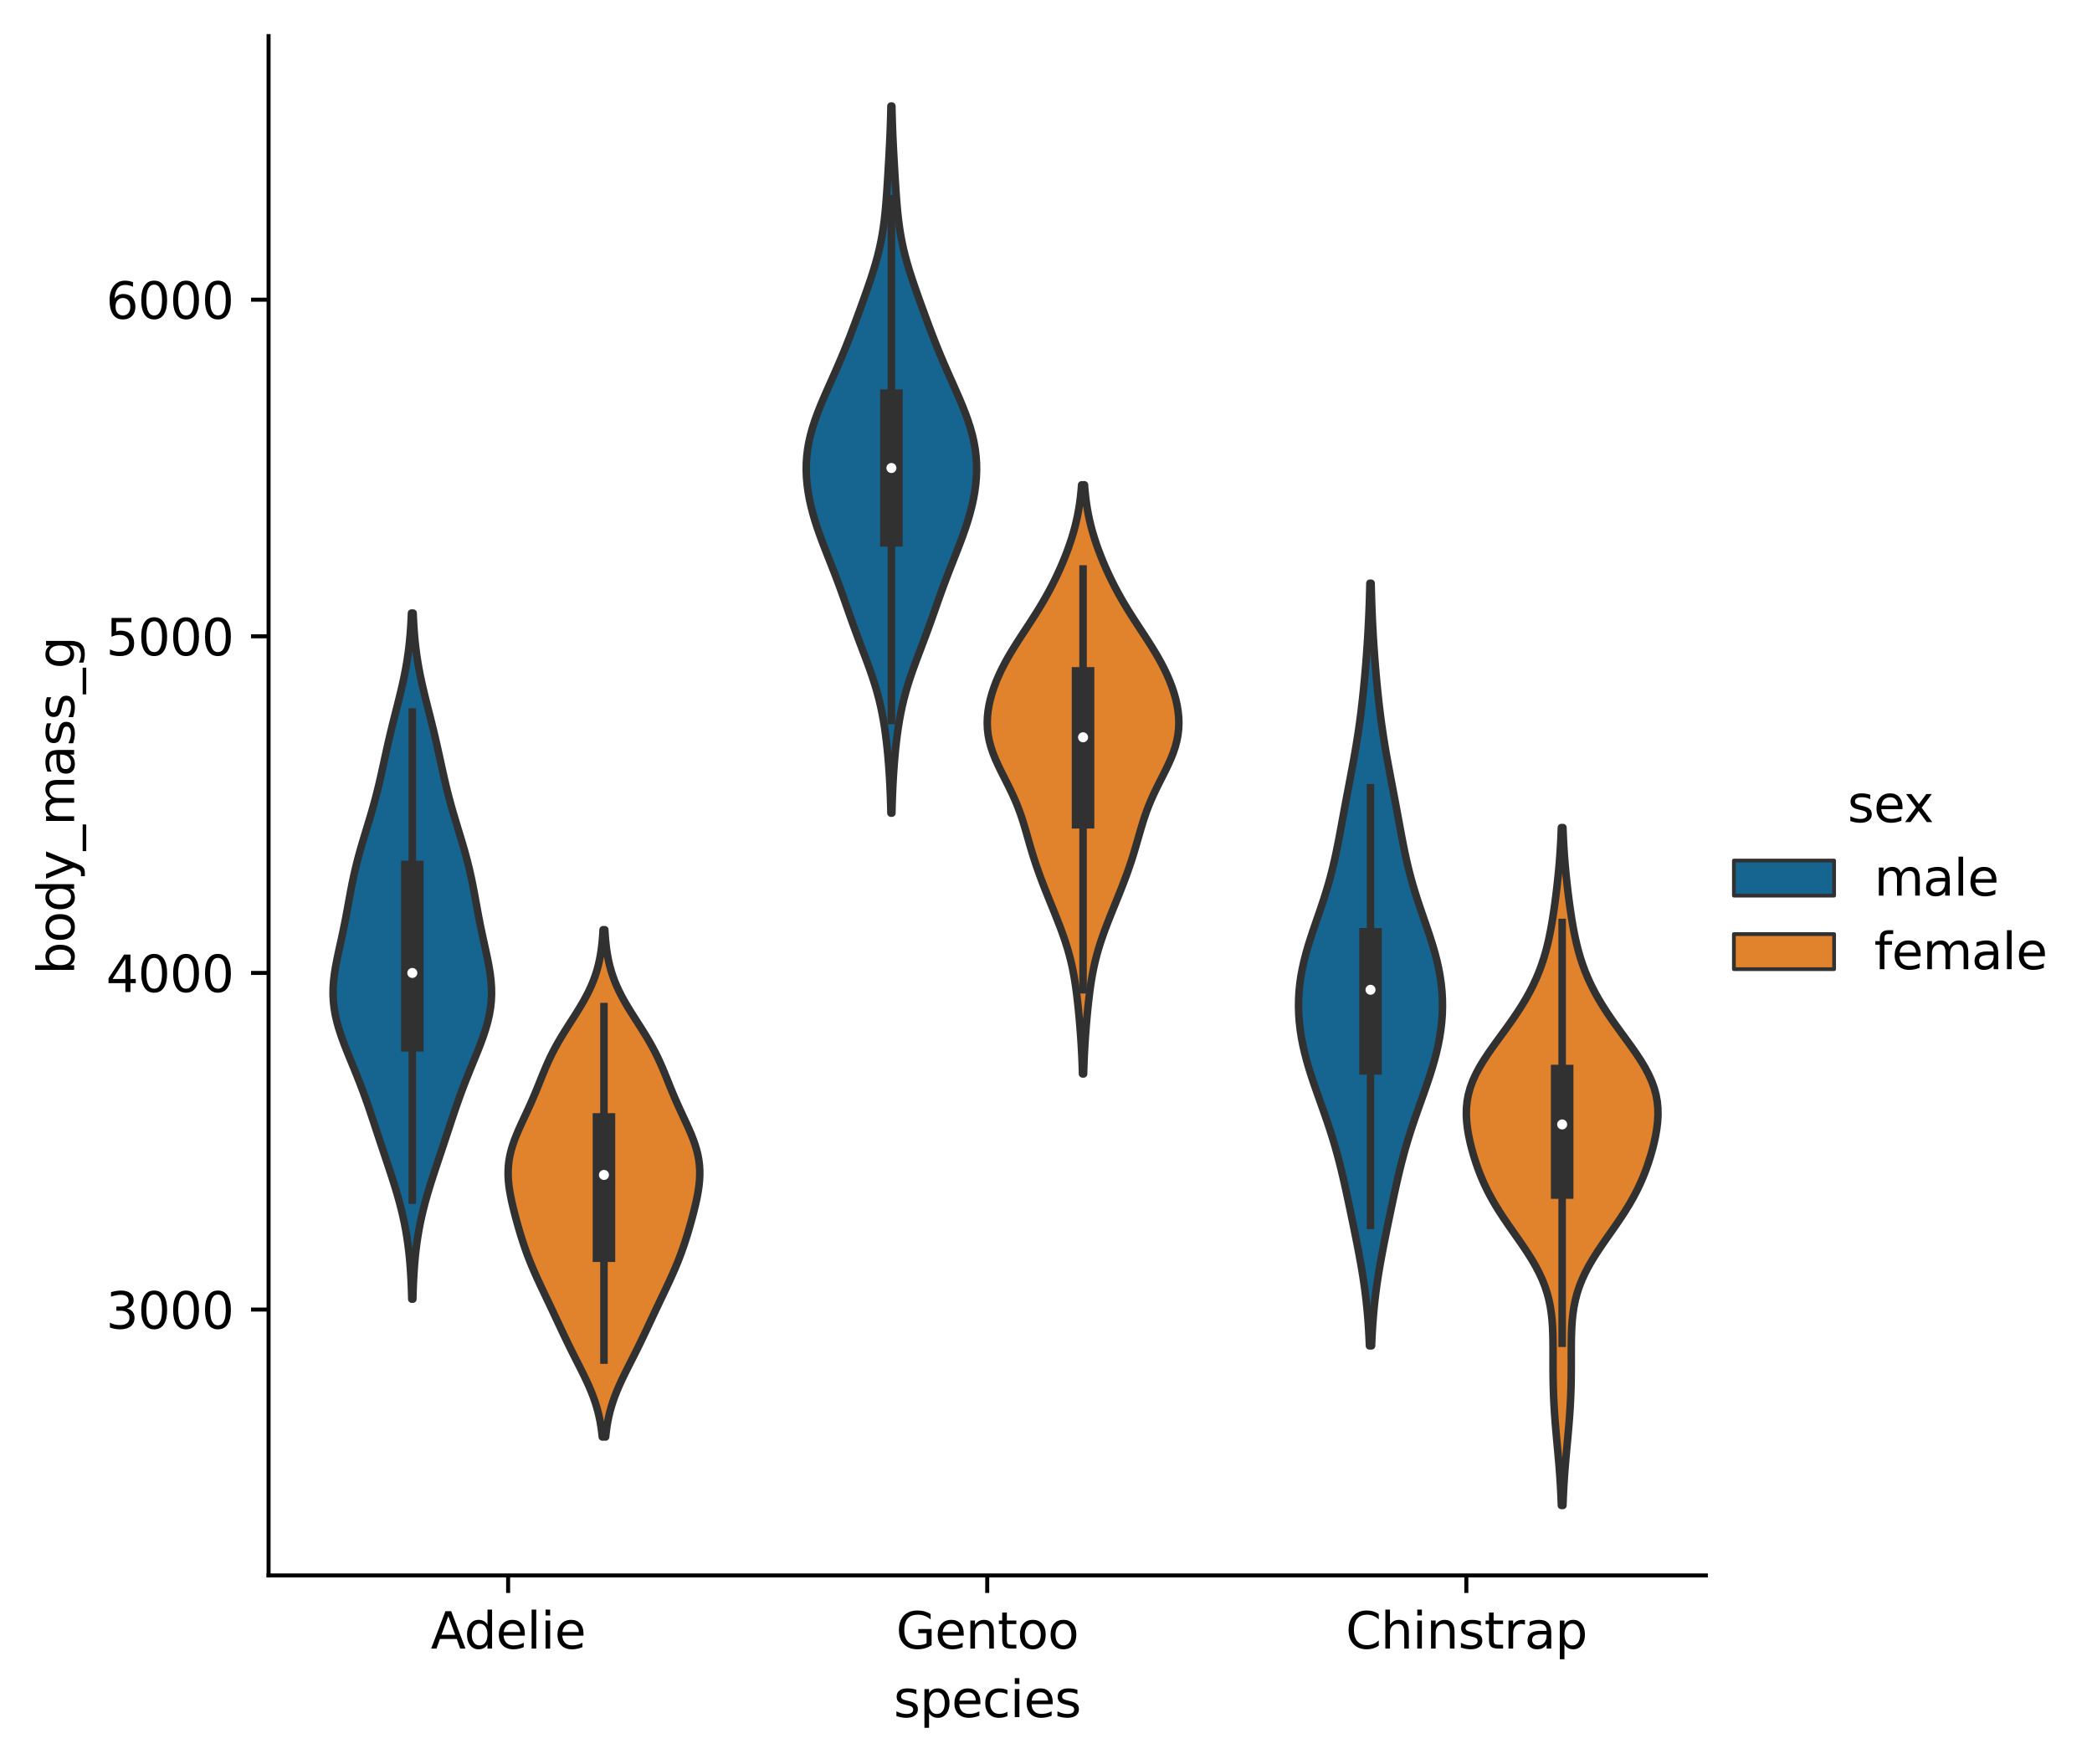<?xml version="1.0" encoding="utf-8" standalone="no"?>
<!DOCTYPE svg PUBLIC "-//W3C//DTD SVG 1.1//EN"
  "http://www.w3.org/Graphics/SVG/1.1/DTD/svg11.dtd">
<svg xmlns:xlink="http://www.w3.org/1999/xlink" width="417.547pt" height="351.996pt" viewBox="0 0 417.547 351.996" xmlns="http://www.w3.org/2000/svg" version="1.1">
 <defs>
  <style type="text/css">*{stroke-linejoin: round; stroke-linecap: butt}</style>
 </defs>
 <g id="figure_1">
  <g id="patch_1">
   <path d="M 0 351.996 
L 417.547 351.996 
L 417.547 0 
L 0 0 
z
" style="fill: #ffffff"/>
  </g>
  <g id="axes_1">
   <g id="patch_2">
    <path d="M 53.606 314.44 
L 340.481 314.44 
L 340.481 7.2 
L 53.606 7.2 
z
" style="fill: #ffffff"/>
   </g>
   <g id="patch_3">
    <path d="M 101.419 462.941 
L 101.419 462.941 
L 101.419 462.941 
L 101.419 462.941 
z
" clip-path="url(#p5ca1804ec5)" style="fill: #156590; stroke: #313131; stroke-width: 0.75; stroke-linejoin: miter"/>
   </g>
   <g id="PolyCollection_1">
    <defs>
     <path id="mf4e790d182" d="M 82.401 -92.696 
L 82.186 -92.696 
L 82.147 -94.079 
L 82.096 -95.462 
L 82.031 -96.845 
L 81.949 -98.229 
L 81.849 -99.612 
L 81.727 -100.995 
L 81.58 -102.378 
L 81.406 -103.761 
L 81.204 -105.145 
L 80.97 -106.528 
L 80.705 -107.911 
L 80.407 -109.294 
L 80.078 -110.677 
L 79.718 -112.061 
L 79.331 -113.444 
L 78.921 -114.827 
L 78.49 -116.21 
L 78.045 -117.594 
L 77.589 -118.977 
L 77.127 -120.36 
L 76.664 -121.743 
L 76.203 -123.126 
L 75.743 -124.51 
L 75.286 -125.893 
L 74.83 -127.276 
L 74.372 -128.659 
L 73.908 -130.043 
L 73.434 -131.426 
L 72.946 -132.809 
L 72.441 -134.192 
L 71.917 -135.575 
L 71.376 -136.959 
L 70.82 -138.342 
L 70.254 -139.725 
L 69.687 -141.108 
L 69.13 -142.492 
L 68.594 -143.875 
L 68.093 -145.258 
L 67.64 -146.641 
L 67.248 -148.024 
L 66.929 -149.408 
L 66.691 -150.791 
L 66.539 -152.174 
L 66.475 -153.557 
L 66.496 -154.941 
L 66.595 -156.324 
L 66.763 -157.707 
L 66.986 -159.09 
L 67.251 -160.473 
L 67.541 -161.857 
L 67.845 -163.24 
L 68.15 -164.623 
L 68.448 -166.006 
L 68.733 -167.389 
L 69.004 -168.773 
L 69.264 -170.156 
L 69.515 -171.539 
L 69.766 -172.922 
L 70.022 -174.306 
L 70.292 -175.689 
L 70.581 -177.072 
L 70.894 -178.455 
L 71.232 -179.838 
L 71.595 -181.222 
L 71.982 -182.605 
L 72.386 -183.988 
L 72.802 -185.371 
L 73.224 -186.755 
L 73.643 -188.138 
L 74.055 -189.521 
L 74.453 -190.904 
L 74.833 -192.287 
L 75.195 -193.671 
L 75.538 -195.054 
L 75.864 -196.437 
L 76.177 -197.82 
L 76.481 -199.204 
L 76.782 -200.587 
L 77.084 -201.97 
L 77.393 -203.353 
L 77.711 -204.736 
L 78.039 -206.12 
L 78.377 -207.503 
L 78.724 -208.886 
L 79.075 -210.269 
L 79.425 -211.652 
L 79.769 -213.036 
L 80.102 -214.419 
L 80.417 -215.802 
L 80.71 -217.185 
L 80.977 -218.569 
L 81.216 -219.952 
L 81.425 -221.335 
L 81.605 -222.718 
L 81.756 -224.101 
L 81.881 -225.485 
L 81.983 -226.868 
L 82.063 -228.251 
L 82.125 -229.634 
L 82.462 -229.634 
L 82.462 -229.634 
L 82.525 -228.251 
L 82.605 -226.868 
L 82.706 -225.485 
L 82.831 -224.101 
L 82.982 -222.718 
L 83.162 -221.335 
L 83.371 -219.952 
L 83.61 -218.569 
L 83.877 -217.185 
L 84.17 -215.802 
L 84.486 -214.419 
L 84.818 -213.036 
L 85.162 -211.652 
L 85.513 -210.269 
L 85.864 -208.886 
L 86.21 -207.503 
L 86.549 -206.12 
L 86.877 -204.736 
L 87.195 -203.353 
L 87.503 -201.97 
L 87.806 -200.587 
L 88.107 -199.204 
L 88.411 -197.82 
L 88.724 -196.437 
L 89.05 -195.054 
L 89.392 -193.671 
L 89.754 -192.287 
L 90.135 -190.904 
L 90.533 -189.521 
L 90.944 -188.138 
L 91.364 -186.755 
L 91.785 -185.371 
L 92.202 -183.988 
L 92.606 -182.605 
L 92.992 -181.222 
L 93.356 -179.838 
L 93.694 -178.455 
L 94.006 -177.072 
L 94.295 -175.689 
L 94.565 -174.306 
L 94.822 -172.922 
L 95.072 -171.539 
L 95.324 -170.156 
L 95.583 -168.773 
L 95.854 -167.389 
L 96.14 -166.006 
L 96.437 -164.623 
L 96.742 -163.24 
L 97.046 -161.857 
L 97.337 -160.473 
L 97.601 -159.09 
L 97.824 -157.707 
L 97.992 -156.324 
L 98.092 -154.941 
L 98.113 -153.557 
L 98.049 -152.174 
L 97.897 -150.791 
L 97.659 -149.408 
L 97.339 -148.024 
L 96.948 -146.641 
L 96.495 -145.258 
L 95.994 -143.875 
L 95.458 -142.492 
L 94.9 -141.108 
L 94.333 -139.725 
L 93.768 -138.342 
L 93.212 -136.959 
L 92.67 -135.575 
L 92.147 -134.192 
L 91.641 -132.809 
L 91.153 -131.426 
L 90.679 -130.043 
L 90.215 -128.659 
L 89.757 -127.276 
L 89.301 -125.893 
L 88.844 -124.51 
L 88.385 -123.126 
L 87.923 -121.743 
L 87.46 -120.36 
L 86.999 -118.977 
L 86.543 -117.594 
L 86.097 -116.21 
L 85.667 -114.827 
L 85.256 -113.444 
L 84.869 -112.061 
L 84.51 -110.677 
L 84.181 -109.294 
L 83.883 -107.911 
L 83.617 -106.528 
L 83.384 -105.145 
L 83.181 -103.761 
L 83.008 -102.378 
L 82.861 -100.995 
L 82.739 -99.612 
L 82.638 -98.229 
L 82.557 -96.845 
L 82.492 -95.462 
L 82.441 -94.079 
L 82.401 -92.696 
z
" style="stroke: #313131; stroke-width: 1.5"/>
    </defs>
    <g clip-path="url(#p5ca1804ec5)">
     <use xlink:href="#mf4e790d182" x="0" y="351.996" style="fill: #156590; stroke: #313131; stroke-width: 1.5"/>
    </g>
   </g>
   <g id="patch_4">
    <path d="M 101.419 462.941 
L 101.419 462.941 
L 101.419 462.941 
L 101.419 462.941 
z
" clip-path="url(#p5ca1804ec5)" style="fill: #e1822c; stroke: #313131; stroke-width: 0.75; stroke-linejoin: miter"/>
   </g>
   <g id="PolyCollection_2">
    <defs>
     <path id="mfdb2495322" d="M 120.879 -65.193 
L 120.208 -65.193 
L 120.096 -66.215 
L 119.955 -67.238 
L 119.783 -68.261 
L 119.575 -69.283 
L 119.329 -70.306 
L 119.042 -71.329 
L 118.715 -72.351 
L 118.349 -73.374 
L 117.945 -74.397 
L 117.508 -75.419 
L 117.042 -76.442 
L 116.554 -77.464 
L 116.049 -78.487 
L 115.535 -79.51 
L 115.017 -80.532 
L 114.501 -81.555 
L 113.989 -82.578 
L 113.485 -83.6 
L 112.988 -84.623 
L 112.499 -85.646 
L 112.017 -86.668 
L 111.537 -87.691 
L 111.059 -88.713 
L 110.58 -89.736 
L 110.099 -90.759 
L 109.615 -91.781 
L 109.128 -92.804 
L 108.641 -93.827 
L 108.155 -94.849 
L 107.675 -95.872 
L 107.204 -96.895 
L 106.745 -97.917 
L 106.302 -98.94 
L 105.877 -99.962 
L 105.472 -100.985 
L 105.089 -102.008 
L 104.725 -103.03 
L 104.381 -104.053 
L 104.053 -105.076 
L 103.741 -106.098 
L 103.441 -107.121 
L 103.153 -108.144 
L 102.876 -109.166 
L 102.61 -110.189 
L 102.358 -111.211 
L 102.124 -112.234 
L 101.912 -113.257 
L 101.728 -114.279 
L 101.58 -115.302 
L 101.475 -116.325 
L 101.419 -117.347 
L 101.419 -118.37 
L 101.479 -119.393 
L 101.601 -120.415 
L 101.788 -121.438 
L 102.036 -122.46 
L 102.343 -123.483 
L 102.7 -124.506 
L 103.102 -125.528 
L 103.537 -126.551 
L 103.996 -127.574 
L 104.469 -128.596 
L 104.947 -129.619 
L 105.42 -130.642 
L 105.883 -131.664 
L 106.333 -132.687 
L 106.769 -133.709 
L 107.191 -134.732 
L 107.605 -135.755 
L 108.016 -136.777 
L 108.43 -137.8 
L 108.857 -138.823 
L 109.303 -139.845 
L 109.775 -140.868 
L 110.278 -141.89 
L 110.813 -142.913 
L 111.382 -143.936 
L 111.982 -144.958 
L 112.607 -145.981 
L 113.251 -147.004 
L 113.906 -148.026 
L 114.56 -149.049 
L 115.206 -150.072 
L 115.832 -151.094 
L 116.43 -152.117 
L 116.993 -153.139 
L 117.513 -154.162 
L 117.987 -155.185 
L 118.413 -156.207 
L 118.789 -157.23 
L 119.117 -158.253 
L 119.397 -159.275 
L 119.634 -160.298 
L 119.831 -161.321 
L 119.993 -162.343 
L 120.123 -163.366 
L 120.227 -164.388 
L 120.309 -165.411 
L 120.371 -166.434 
L 120.716 -166.434 
L 120.716 -166.434 
L 120.779 -165.411 
L 120.86 -164.388 
L 120.964 -163.366 
L 121.095 -162.343 
L 121.256 -161.321 
L 121.453 -160.298 
L 121.69 -159.275 
L 121.971 -158.253 
L 122.298 -157.23 
L 122.674 -156.207 
L 123.1 -155.185 
L 123.574 -154.162 
L 124.095 -153.139 
L 124.657 -152.117 
L 125.256 -151.094 
L 125.882 -150.072 
L 126.527 -149.049 
L 127.182 -148.026 
L 127.836 -147.004 
L 128.48 -145.981 
L 129.106 -144.958 
L 129.705 -143.936 
L 130.274 -142.913 
L 130.81 -141.89 
L 131.312 -140.868 
L 131.784 -139.845 
L 132.23 -138.823 
L 132.657 -137.8 
L 133.072 -136.777 
L 133.483 -135.755 
L 133.896 -134.732 
L 134.319 -133.709 
L 134.754 -132.687 
L 135.204 -131.664 
L 135.668 -130.642 
L 136.141 -129.619 
L 136.618 -128.596 
L 137.091 -127.574 
L 137.55 -126.551 
L 137.986 -125.528 
L 138.387 -124.506 
L 138.745 -123.483 
L 139.051 -122.46 
L 139.3 -121.438 
L 139.486 -120.415 
L 139.609 -119.393 
L 139.669 -118.37 
L 139.668 -117.347 
L 139.613 -116.325 
L 139.507 -115.302 
L 139.359 -114.279 
L 139.176 -113.257 
L 138.964 -112.234 
L 138.729 -111.211 
L 138.477 -110.189 
L 138.212 -109.166 
L 137.934 -108.144 
L 137.646 -107.121 
L 137.347 -106.098 
L 137.034 -105.076 
L 136.707 -104.053 
L 136.362 -103.03 
L 135.999 -102.008 
L 135.615 -100.985 
L 135.211 -99.962 
L 134.786 -98.94 
L 134.343 -97.917 
L 133.884 -96.895 
L 133.412 -95.872 
L 132.932 -94.849 
L 132.447 -93.827 
L 131.959 -92.804 
L 131.473 -91.781 
L 130.988 -90.759 
L 130.507 -89.736 
L 130.028 -88.713 
L 129.55 -87.691 
L 129.071 -86.668 
L 128.588 -85.646 
L 128.099 -84.623 
L 127.603 -83.6 
L 127.099 -82.578 
L 126.587 -81.555 
L 126.07 -80.532 
L 125.552 -79.51 
L 125.038 -78.487 
L 124.534 -77.464 
L 124.045 -76.442 
L 123.58 -75.419 
L 123.142 -74.397 
L 122.739 -73.374 
L 122.372 -72.351 
L 122.045 -71.329 
L 121.759 -70.306 
L 121.513 -69.283 
L 121.305 -68.261 
L 121.132 -67.238 
L 120.992 -66.215 
L 120.879 -65.193 
z
" style="stroke: #313131; stroke-width: 1.5"/>
    </defs>
    <g clip-path="url(#p5ca1804ec5)">
     <use xlink:href="#mfdb2495322" x="0" y="351.996" style="fill: #e1822c; stroke: #313131; stroke-width: 1.5"/>
    </g>
   </g>
   <g id="PolyCollection_3">
    <defs>
     <path id="m0535f8059b" d="M 178.017 -189.703 
L 177.821 -189.703 
L 177.785 -191.128 
L 177.74 -192.554 
L 177.685 -193.98 
L 177.619 -195.405 
L 177.54 -196.831 
L 177.448 -198.256 
L 177.342 -199.682 
L 177.222 -201.107 
L 177.084 -202.533 
L 176.928 -203.958 
L 176.751 -205.384 
L 176.55 -206.809 
L 176.319 -208.235 
L 176.056 -209.66 
L 175.756 -211.086 
L 175.416 -212.511 
L 175.035 -213.937 
L 174.614 -215.363 
L 174.155 -216.788 
L 173.665 -218.214 
L 173.15 -219.639 
L 172.618 -221.065 
L 172.078 -222.49 
L 171.539 -223.916 
L 171.006 -225.341 
L 170.482 -226.767 
L 169.968 -228.192 
L 169.463 -229.618 
L 168.961 -231.043 
L 168.457 -232.469 
L 167.947 -233.894 
L 167.425 -235.32 
L 166.89 -236.746 
L 166.341 -238.171 
L 165.783 -239.597 
L 165.22 -241.022 
L 164.661 -242.448 
L 164.114 -243.873 
L 163.588 -245.299 
L 163.092 -246.724 
L 162.634 -248.15 
L 162.219 -249.575 
L 161.853 -251.001 
L 161.541 -252.426 
L 161.287 -253.852 
L 161.095 -255.277 
L 160.97 -256.703 
L 160.915 -258.129 
L 160.935 -259.554 
L 161.031 -260.98 
L 161.206 -262.405 
L 161.458 -263.831 
L 161.787 -265.256 
L 162.185 -266.682 
L 162.648 -268.107 
L 163.166 -269.533 
L 163.729 -270.958 
L 164.326 -272.384 
L 164.947 -273.809 
L 165.58 -275.235 
L 166.216 -276.661 
L 166.847 -278.086 
L 167.466 -279.512 
L 168.07 -280.937 
L 168.657 -282.363 
L 169.226 -283.788 
L 169.78 -285.214 
L 170.321 -286.639 
L 170.852 -288.065 
L 171.377 -289.49 
L 171.896 -290.916 
L 172.41 -292.341 
L 172.916 -293.767 
L 173.411 -295.192 
L 173.89 -296.618 
L 174.345 -298.044 
L 174.771 -299.469 
L 175.161 -300.895 
L 175.511 -302.32 
L 175.818 -303.746 
L 176.083 -305.171 
L 176.308 -306.597 
L 176.496 -308.022 
L 176.654 -309.448 
L 176.787 -310.873 
L 176.902 -312.299 
L 177.004 -313.724 
L 177.099 -315.15 
L 177.188 -316.575 
L 177.274 -318.001 
L 177.357 -319.427 
L 177.437 -320.852 
L 177.513 -322.278 
L 177.584 -323.703 
L 177.647 -325.129 
L 177.704 -326.554 
L 177.752 -327.98 
L 177.792 -329.405 
L 177.825 -330.831 
L 178.013 -330.831 
L 178.013 -330.831 
L 178.045 -329.405 
L 178.086 -327.98 
L 178.134 -326.554 
L 178.19 -325.129 
L 178.254 -323.703 
L 178.324 -322.278 
L 178.4 -320.852 
L 178.48 -319.427 
L 178.564 -318.001 
L 178.65 -316.575 
L 178.739 -315.15 
L 178.833 -313.724 
L 178.936 -312.299 
L 179.051 -310.873 
L 179.184 -309.448 
L 179.342 -308.022 
L 179.53 -306.597 
L 179.754 -305.171 
L 180.019 -303.746 
L 180.327 -302.32 
L 180.677 -300.895 
L 181.067 -299.469 
L 181.492 -298.044 
L 181.948 -296.618 
L 182.426 -295.192 
L 182.922 -293.767 
L 183.428 -292.341 
L 183.942 -290.916 
L 184.461 -289.49 
L 184.985 -288.065 
L 185.517 -286.639 
L 186.058 -285.214 
L 186.612 -283.788 
L 187.181 -282.363 
L 187.767 -280.937 
L 188.371 -279.512 
L 188.991 -278.086 
L 189.622 -276.661 
L 190.258 -275.235 
L 190.891 -273.809 
L 191.511 -272.384 
L 192.108 -270.958 
L 192.671 -269.533 
L 193.189 -268.107 
L 193.652 -266.682 
L 194.051 -265.256 
L 194.379 -263.831 
L 194.632 -262.405 
L 194.807 -260.98 
L 194.903 -259.554 
L 194.922 -258.129 
L 194.868 -256.703 
L 194.742 -255.277 
L 194.551 -253.852 
L 194.297 -252.426 
L 193.985 -251.001 
L 193.619 -249.575 
L 193.204 -248.15 
L 192.745 -246.724 
L 192.249 -245.299 
L 191.724 -243.873 
L 191.177 -242.448 
L 190.618 -241.022 
L 190.055 -239.597 
L 189.496 -238.171 
L 188.948 -236.746 
L 188.413 -235.32 
L 187.891 -233.894 
L 187.38 -232.469 
L 186.877 -231.043 
L 186.375 -229.618 
L 185.869 -228.192 
L 185.356 -226.767 
L 184.832 -225.341 
L 184.299 -223.916 
L 183.759 -222.49 
L 183.22 -221.065 
L 182.688 -219.639 
L 182.173 -218.214 
L 181.682 -216.788 
L 181.224 -215.363 
L 180.803 -213.937 
L 180.422 -212.511 
L 180.082 -211.086 
L 179.782 -209.66 
L 179.519 -208.235 
L 179.288 -206.809 
L 179.086 -205.384 
L 178.909 -203.958 
L 178.753 -202.533 
L 178.616 -201.107 
L 178.495 -199.682 
L 178.389 -198.256 
L 178.297 -196.831 
L 178.219 -195.405 
L 178.152 -193.98 
L 178.097 -192.554 
L 178.052 -191.128 
L 178.017 -189.703 
z
" style="stroke: #313131; stroke-width: 1.5"/>
    </defs>
    <g clip-path="url(#p5ca1804ec5)">
     <use xlink:href="#m0535f8059b" x="0" y="351.996" style="fill: #156590; stroke: #313131; stroke-width: 1.5"/>
    </g>
   </g>
   <g id="PolyCollection_4">
    <defs>
     <path id="mc83b4b505d" d="M 216.279 -137.649 
L 216.059 -137.649 
L 216.024 -138.837 
L 215.981 -140.024 
L 215.929 -141.212 
L 215.869 -142.4 
L 215.8 -143.587 
L 215.723 -144.775 
L 215.637 -145.963 
L 215.544 -147.15 
L 215.442 -148.338 
L 215.334 -149.526 
L 215.218 -150.713 
L 215.092 -151.901 
L 214.956 -153.089 
L 214.806 -154.276 
L 214.639 -155.464 
L 214.452 -156.652 
L 214.239 -157.839 
L 213.999 -159.027 
L 213.728 -160.215 
L 213.424 -161.402 
L 213.087 -162.59 
L 212.718 -163.778 
L 212.32 -164.965 
L 211.896 -166.153 
L 211.451 -167.341 
L 210.989 -168.528 
L 210.516 -169.716 
L 210.036 -170.904 
L 209.554 -172.091 
L 209.075 -173.279 
L 208.602 -174.467 
L 208.139 -175.654 
L 207.69 -176.842 
L 207.257 -178.03 
L 206.843 -179.217 
L 206.449 -180.405 
L 206.075 -181.593 
L 205.717 -182.78 
L 205.373 -183.968 
L 205.034 -185.156 
L 204.692 -186.343 
L 204.337 -187.531 
L 203.959 -188.719 
L 203.55 -189.906 
L 203.101 -191.094 
L 202.61 -192.282 
L 202.079 -193.469 
L 201.512 -194.657 
L 200.921 -195.845 
L 200.319 -197.032 
L 199.723 -198.22 
L 199.153 -199.408 
L 198.624 -200.595 
L 198.155 -201.783 
L 197.759 -202.971 
L 197.446 -204.158 
L 197.221 -205.346 
L 197.088 -206.534 
L 197.044 -207.721 
L 197.086 -208.909 
L 197.209 -210.097 
L 197.406 -211.284 
L 197.674 -212.472 
L 198.006 -213.66 
L 198.4 -214.847 
L 198.851 -216.035 
L 199.359 -217.223 
L 199.92 -218.41 
L 200.531 -219.598 
L 201.189 -220.786 
L 201.887 -221.973 
L 202.619 -223.161 
L 203.376 -224.349 
L 204.149 -225.536 
L 204.929 -226.724 
L 205.705 -227.912 
L 206.469 -229.099 
L 207.213 -230.287 
L 207.933 -231.475 
L 208.623 -232.662 
L 209.283 -233.85 
L 209.912 -235.038 
L 210.511 -236.225 
L 211.079 -237.413 
L 211.619 -238.601 
L 212.13 -239.788 
L 212.613 -240.976 
L 213.068 -242.164 
L 213.492 -243.351 
L 213.885 -244.539 
L 214.244 -245.727 
L 214.568 -246.914 
L 214.856 -248.102 
L 215.108 -249.29 
L 215.325 -250.477 
L 215.509 -251.665 
L 215.661 -252.853 
L 215.784 -254.04 
L 215.883 -255.228 
L 216.455 -255.228 
L 216.455 -255.228 
L 216.553 -254.04 
L 216.677 -252.853 
L 216.829 -251.665 
L 217.012 -250.477 
L 217.229 -249.29 
L 217.482 -248.102 
L 217.77 -246.914 
L 218.094 -245.727 
L 218.453 -244.539 
L 218.845 -243.351 
L 219.27 -242.164 
L 219.724 -240.976 
L 220.208 -239.788 
L 220.719 -238.601 
L 221.259 -237.413 
L 221.827 -236.225 
L 222.425 -235.038 
L 223.054 -233.85 
L 223.714 -232.662 
L 224.405 -231.475 
L 225.125 -230.287 
L 225.869 -229.099 
L 226.633 -227.912 
L 227.409 -226.724 
L 228.188 -225.536 
L 228.962 -224.349 
L 229.719 -223.161 
L 230.451 -221.973 
L 231.149 -220.786 
L 231.807 -219.598 
L 232.418 -218.41 
L 232.979 -217.223 
L 233.486 -216.035 
L 233.938 -214.847 
L 234.331 -213.66 
L 234.664 -212.472 
L 234.931 -211.284 
L 235.129 -210.097 
L 235.252 -208.909 
L 235.294 -207.721 
L 235.25 -206.534 
L 235.116 -205.346 
L 234.892 -204.158 
L 234.578 -202.971 
L 234.182 -201.783 
L 233.713 -200.595 
L 233.185 -199.408 
L 232.614 -198.22 
L 232.018 -197.032 
L 231.416 -195.845 
L 230.825 -194.657 
L 230.259 -193.469 
L 229.727 -192.282 
L 229.237 -191.094 
L 228.788 -189.906 
L 228.378 -188.719 
L 228 -187.531 
L 227.646 -186.343 
L 227.304 -185.156 
L 226.965 -183.968 
L 226.62 -182.78 
L 226.263 -181.593 
L 225.889 -180.405 
L 225.495 -179.217 
L 225.081 -178.03 
L 224.648 -176.842 
L 224.199 -175.654 
L 223.736 -174.467 
L 223.263 -173.279 
L 222.783 -172.091 
L 222.302 -170.904 
L 221.822 -169.716 
L 221.348 -168.528 
L 220.887 -167.341 
L 220.441 -166.153 
L 220.017 -164.965 
L 219.619 -163.778 
L 219.25 -162.59 
L 218.914 -161.402 
L 218.61 -160.215 
L 218.339 -159.027 
L 218.098 -157.839 
L 217.886 -156.652 
L 217.698 -155.464 
L 217.532 -154.276 
L 217.382 -153.089 
L 217.245 -151.901 
L 217.12 -150.713 
L 217.004 -149.526 
L 216.895 -148.338 
L 216.794 -147.15 
L 216.7 -145.963 
L 216.615 -144.775 
L 216.537 -143.587 
L 216.468 -142.4 
L 216.408 -141.212 
L 216.357 -140.024 
L 216.314 -138.837 
L 216.279 -137.649 
z
" style="stroke: #313131; stroke-width: 1.5"/>
    </defs>
    <g clip-path="url(#p5ca1804ec5)">
     <use xlink:href="#mc83b4b505d" x="0" y="351.996" style="fill: #e1822c; stroke: #313131; stroke-width: 1.5"/>
    </g>
   </g>
   <g id="PolyCollection_5">
    <defs>
     <path id="m609a51e66b" d="M 273.756 -83.377 
L 273.331 -83.377 
L 273.264 -84.914 
L 273.181 -86.452 
L 273.081 -87.99 
L 272.96 -89.527 
L 272.818 -91.065 
L 272.654 -92.602 
L 272.467 -94.14 
L 272.258 -95.677 
L 272.028 -97.215 
L 271.777 -98.752 
L 271.509 -100.29 
L 271.226 -101.827 
L 270.931 -103.365 
L 270.627 -104.902 
L 270.316 -106.44 
L 270.001 -107.978 
L 269.682 -109.515 
L 269.361 -111.053 
L 269.035 -112.59 
L 268.704 -114.128 
L 268.365 -115.665 
L 268.013 -117.203 
L 267.646 -118.74 
L 267.259 -120.278 
L 266.85 -121.815 
L 266.415 -123.353 
L 265.954 -124.891 
L 265.468 -126.428 
L 264.958 -127.966 
L 264.429 -129.503 
L 263.886 -131.041 
L 263.338 -132.578 
L 262.792 -134.116 
L 262.257 -135.653 
L 261.743 -137.191 
L 261.258 -138.728 
L 260.811 -140.266 
L 260.407 -141.804 
L 260.054 -143.341 
L 259.756 -144.879 
L 259.517 -146.416 
L 259.34 -147.954 
L 259.226 -149.491 
L 259.178 -151.029 
L 259.197 -152.566 
L 259.283 -154.104 
L 259.437 -155.641 
L 259.658 -157.179 
L 259.943 -158.717 
L 260.287 -160.254 
L 260.686 -161.792 
L 261.132 -163.329 
L 261.616 -164.867 
L 262.127 -166.404 
L 262.653 -167.942 
L 263.185 -169.479 
L 263.71 -171.017 
L 264.219 -172.554 
L 264.704 -174.092 
L 265.16 -175.63 
L 265.585 -177.167 
L 265.977 -178.705 
L 266.339 -180.242 
L 266.675 -181.78 
L 266.989 -183.317 
L 267.287 -184.855 
L 267.575 -186.392 
L 267.859 -187.93 
L 268.141 -189.467 
L 268.426 -191.005 
L 268.714 -192.543 
L 269.005 -194.08 
L 269.298 -195.618 
L 269.591 -197.155 
L 269.88 -198.693 
L 270.162 -200.23 
L 270.435 -201.768 
L 270.696 -203.305 
L 270.943 -204.843 
L 271.175 -206.38 
L 271.392 -207.918 
L 271.593 -209.455 
L 271.781 -210.993 
L 271.955 -212.531 
L 272.117 -214.068 
L 272.269 -215.606 
L 272.41 -217.143 
L 272.543 -218.681 
L 272.667 -220.218 
L 272.782 -221.756 
L 272.889 -223.293 
L 272.986 -224.831 
L 273.075 -226.368 
L 273.154 -227.906 
L 273.224 -229.444 
L 273.285 -230.981 
L 273.338 -232.519 
L 273.382 -234.056 
L 273.418 -235.594 
L 273.669 -235.594 
L 273.669 -235.594 
L 273.706 -234.056 
L 273.75 -232.519 
L 273.802 -230.981 
L 273.863 -229.444 
L 273.933 -227.906 
L 274.013 -226.368 
L 274.101 -224.831 
L 274.199 -223.293 
L 274.306 -221.756 
L 274.421 -220.218 
L 274.545 -218.681 
L 274.677 -217.143 
L 274.819 -215.606 
L 274.971 -214.068 
L 275.133 -212.531 
L 275.307 -210.993 
L 275.494 -209.455 
L 275.696 -207.918 
L 275.913 -206.38 
L 276.145 -204.843 
L 276.391 -203.305 
L 276.652 -201.768 
L 276.925 -200.23 
L 277.208 -198.693 
L 277.497 -197.155 
L 277.789 -195.618 
L 278.082 -194.08 
L 278.374 -192.543 
L 278.662 -191.005 
L 278.946 -189.467 
L 279.229 -187.93 
L 279.512 -186.392 
L 279.8 -184.855 
L 280.099 -183.317 
L 280.413 -181.78 
L 280.748 -180.242 
L 281.11 -178.705 
L 281.503 -177.167 
L 281.927 -175.63 
L 282.384 -174.092 
L 282.869 -172.554 
L 283.378 -171.017 
L 283.903 -169.479 
L 284.434 -167.942 
L 284.961 -166.404 
L 285.472 -164.867 
L 285.955 -163.329 
L 286.401 -161.792 
L 286.8 -160.254 
L 287.145 -158.717 
L 287.43 -157.179 
L 287.65 -155.641 
L 287.804 -154.104 
L 287.891 -152.566 
L 287.91 -151.029 
L 287.862 -149.491 
L 287.748 -147.954 
L 287.57 -146.416 
L 287.331 -144.879 
L 287.033 -143.341 
L 286.68 -141.804 
L 286.277 -140.266 
L 285.829 -138.728 
L 285.345 -137.191 
L 284.831 -135.653 
L 284.296 -134.116 
L 283.75 -132.578 
L 283.202 -131.041 
L 282.659 -129.503 
L 282.13 -127.966 
L 281.62 -126.428 
L 281.133 -124.891 
L 280.672 -123.353 
L 280.238 -121.815 
L 279.828 -120.278 
L 279.441 -118.74 
L 279.074 -117.203 
L 278.723 -115.665 
L 278.383 -114.128 
L 278.052 -112.59 
L 277.727 -111.053 
L 277.405 -109.515 
L 277.087 -107.978 
L 276.772 -106.44 
L 276.461 -104.902 
L 276.157 -103.365 
L 275.862 -101.827 
L 275.579 -100.29 
L 275.311 -98.752 
L 275.06 -97.215 
L 274.829 -95.677 
L 274.62 -94.14 
L 274.433 -92.602 
L 274.269 -91.065 
L 274.128 -89.527 
L 274.007 -87.99 
L 273.906 -86.452 
L 273.823 -84.914 
L 273.756 -83.377 
z
" style="stroke: #313131; stroke-width: 1.5"/>
    </defs>
    <g clip-path="url(#p5ca1804ec5)">
     <use xlink:href="#m609a51e66b" x="0" y="351.996" style="fill: #156590; stroke: #313131; stroke-width: 1.5"/>
    </g>
   </g>
   <g id="PolyCollection_6">
    <defs>
     <path id="ma27c4f3d56" d="M 311.951 -51.522 
L 311.637 -51.522 
L 311.585 -52.888 
L 311.522 -54.255 
L 311.447 -55.622 
L 311.36 -56.988 
L 311.261 -58.355 
L 311.152 -59.722 
L 311.034 -61.089 
L 310.91 -62.455 
L 310.784 -63.822 
L 310.658 -65.189 
L 310.536 -66.555 
L 310.421 -67.922 
L 310.317 -69.289 
L 310.225 -70.655 
L 310.147 -72.022 
L 310.084 -73.389 
L 310.036 -74.755 
L 310.003 -76.122 
L 309.982 -77.489 
L 309.972 -78.855 
L 309.97 -80.222 
L 309.971 -81.589 
L 309.97 -82.955 
L 309.96 -84.322 
L 309.933 -85.689 
L 309.878 -87.056 
L 309.785 -88.422 
L 309.643 -89.789 
L 309.438 -91.156 
L 309.161 -92.522 
L 308.802 -93.889 
L 308.354 -95.256 
L 307.814 -96.622 
L 307.181 -97.989 
L 306.461 -99.356 
L 305.662 -100.722 
L 304.797 -102.089 
L 303.881 -103.456 
L 302.934 -104.822 
L 301.974 -106.189 
L 301.02 -107.556 
L 300.09 -108.923 
L 299.2 -110.289 
L 298.361 -111.656 
L 297.581 -113.023 
L 296.865 -114.389 
L 296.211 -115.756 
L 295.619 -117.123 
L 295.084 -118.489 
L 294.601 -119.856 
L 294.165 -121.223 
L 293.775 -122.589 
L 293.432 -123.956 
L 293.14 -125.323 
L 292.908 -126.689 
L 292.747 -128.056 
L 292.669 -129.423 
L 292.688 -130.79 
L 292.818 -132.156 
L 293.067 -133.523 
L 293.441 -134.89 
L 293.942 -136.256 
L 294.563 -137.623 
L 295.294 -138.99 
L 296.12 -140.356 
L 297.021 -141.723 
L 297.977 -143.09 
L 298.965 -144.456 
L 299.965 -145.823 
L 300.956 -147.19 
L 301.923 -148.556 
L 302.851 -149.923 
L 303.73 -151.29 
L 304.552 -152.656 
L 305.313 -154.023 
L 306.009 -155.39 
L 306.639 -156.757 
L 307.206 -158.123 
L 307.712 -159.49 
L 308.16 -160.857 
L 308.555 -162.223 
L 308.904 -163.59 
L 309.212 -164.957 
L 309.486 -166.323 
L 309.732 -167.69 
L 309.955 -169.057 
L 310.161 -170.423 
L 310.351 -171.79 
L 310.529 -173.157 
L 310.696 -174.523 
L 310.851 -175.89 
L 310.995 -177.257 
L 311.127 -178.624 
L 311.246 -179.99 
L 311.35 -181.357 
L 311.441 -182.724 
L 311.519 -184.09 
L 311.583 -185.457 
L 311.635 -186.824 
L 311.952 -186.824 
L 311.952 -186.824 
L 312.005 -185.457 
L 312.069 -184.09 
L 312.146 -182.724 
L 312.237 -181.357 
L 312.342 -179.99 
L 312.461 -178.624 
L 312.592 -177.257 
L 312.736 -175.89 
L 312.892 -174.523 
L 313.058 -173.157 
L 313.236 -171.79 
L 313.427 -170.423 
L 313.632 -169.057 
L 313.856 -167.69 
L 314.102 -166.323 
L 314.376 -164.957 
L 314.684 -163.59 
L 315.033 -162.223 
L 315.428 -160.857 
L 315.876 -159.49 
L 316.381 -158.123 
L 316.948 -156.757 
L 317.579 -155.39 
L 318.275 -154.023 
L 319.035 -152.656 
L 319.858 -151.29 
L 320.736 -149.923 
L 321.665 -148.556 
L 322.631 -147.19 
L 323.623 -145.823 
L 324.622 -144.456 
L 325.611 -143.09 
L 326.567 -141.723 
L 327.468 -140.356 
L 328.294 -138.99 
L 329.025 -137.623 
L 329.646 -136.256 
L 330.146 -134.89 
L 330.521 -133.523 
L 330.77 -132.156 
L 330.899 -130.79 
L 330.919 -129.423 
L 330.841 -128.056 
L 330.679 -126.689 
L 330.447 -125.323 
L 330.156 -123.956 
L 329.813 -122.589 
L 329.423 -121.223 
L 328.987 -119.856 
L 328.504 -118.489 
L 327.968 -117.123 
L 327.376 -115.756 
L 326.723 -114.389 
L 326.006 -113.023 
L 325.227 -111.656 
L 324.387 -110.289 
L 323.497 -108.923 
L 322.568 -107.556 
L 321.614 -106.189 
L 320.654 -104.822 
L 319.706 -103.456 
L 318.791 -102.089 
L 317.926 -100.722 
L 317.127 -99.356 
L 316.407 -97.989 
L 315.774 -96.622 
L 315.233 -95.256 
L 314.785 -93.889 
L 314.426 -92.522 
L 314.149 -91.156 
L 313.945 -89.789 
L 313.802 -88.422 
L 313.71 -87.056 
L 313.655 -85.689 
L 313.628 -84.322 
L 313.618 -82.955 
L 313.616 -81.589 
L 313.618 -80.222 
L 313.615 -78.855 
L 313.605 -77.489 
L 313.585 -76.122 
L 313.551 -74.755 
L 313.503 -73.389 
L 313.441 -72.022 
L 313.363 -70.655 
L 313.271 -69.289 
L 313.167 -67.922 
L 313.052 -66.555 
L 312.93 -65.189 
L 312.804 -63.822 
L 312.677 -62.455 
L 312.553 -61.089 
L 312.436 -59.722 
L 312.326 -58.355 
L 312.227 -56.988 
L 312.14 -55.622 
L 312.065 -54.255 
L 312.002 -52.888 
L 311.951 -51.522 
z
" style="stroke: #313131; stroke-width: 1.5"/>
    </defs>
    <g clip-path="url(#p5ca1804ec5)">
     <use xlink:href="#ma27c4f3d56" x="0" y="351.996" style="fill: #e1822c; stroke: #313131; stroke-width: 1.5"/>
    </g>
   </g>
   <g id="matplotlib.axis_1">
    <g id="xtick_1">
     <g id="line2d_1">
      <defs>
       <path id="m8f2311b588" d="M 0 0 
L 0 3.5 
" style="stroke: #000000; stroke-width: 0.8"/>
      </defs>
      <g>
       <use xlink:href="#m8f2311b588" x="101.419" y="314.44" style="stroke: #000000; stroke-width: 0.8"/>
      </g>
     </g>
     <g id="text_1">
      <!-- Adelie -->
      <g transform="translate(85.98 329.038) scale(0.1 -0.1)">
       <defs>
        <path id="DejaVuSans-41" d="M 2188 4044 
L 1331 1722 
L 3047 1722 
L 2188 4044 
z
M 1831 4666 
L 2547 4666 
L 4325 0 
L 3669 0 
L 3244 1197 
L 1141 1197 
L 716 0 
L 50 0 
L 1831 4666 
z
" transform="scale(0.016)"/>
        <path id="DejaVuSans-64" d="M 2906 2969 
L 2906 4863 
L 3481 4863 
L 3481 0 
L 2906 0 
L 2906 525 
Q 2725 213 2448 61 
Q 2172 -91 1784 -91 
Q 1150 -91 751 415 
Q 353 922 353 1747 
Q 353 2572 751 3078 
Q 1150 3584 1784 3584 
Q 2172 3584 2448 3432 
Q 2725 3281 2906 2969 
z
M 947 1747 
Q 947 1113 1208 752 
Q 1469 391 1925 391 
Q 2381 391 2643 752 
Q 2906 1113 2906 1747 
Q 2906 2381 2643 2742 
Q 2381 3103 1925 3103 
Q 1469 3103 1208 2742 
Q 947 2381 947 1747 
z
" transform="scale(0.016)"/>
        <path id="DejaVuSans-65" d="M 3597 1894 
L 3597 1613 
L 953 1613 
Q 991 1019 1311 708 
Q 1631 397 2203 397 
Q 2534 397 2845 478 
Q 3156 559 3463 722 
L 3463 178 
Q 3153 47 2828 -22 
Q 2503 -91 2169 -91 
Q 1331 -91 842 396 
Q 353 884 353 1716 
Q 353 2575 817 3079 
Q 1281 3584 2069 3584 
Q 2775 3584 3186 3129 
Q 3597 2675 3597 1894 
z
M 3022 2063 
Q 3016 2534 2758 2815 
Q 2500 3097 2075 3097 
Q 1594 3097 1305 2825 
Q 1016 2553 972 2059 
L 3022 2063 
z
" transform="scale(0.016)"/>
        <path id="DejaVuSans-6c" d="M 603 4863 
L 1178 4863 
L 1178 0 
L 603 0 
L 603 4863 
z
" transform="scale(0.016)"/>
        <path id="DejaVuSans-69" d="M 603 3500 
L 1178 3500 
L 1178 0 
L 603 0 
L 603 3500 
z
M 603 4863 
L 1178 4863 
L 1178 4134 
L 603 4134 
L 603 4863 
z
" transform="scale(0.016)"/>
       </defs>
       <use xlink:href="#DejaVuSans-41"/>
       <use xlink:href="#DejaVuSans-64" x="66.658"/>
       <use xlink:href="#DejaVuSans-65" x="130.135"/>
       <use xlink:href="#DejaVuSans-6c" x="191.658"/>
       <use xlink:href="#DejaVuSans-69" x="219.441"/>
       <use xlink:href="#DejaVuSans-65" x="247.225"/>
      </g>
     </g>
    </g>
    <g id="xtick_2">
     <g id="line2d_2">
      <g>
       <use xlink:href="#m8f2311b588" x="197.044" y="314.44" style="stroke: #000000; stroke-width: 0.8"/>
      </g>
     </g>
     <g id="text_2">
      <!-- Gentoo -->
      <g transform="translate(178.845 329.038) scale(0.1 -0.1)">
       <defs>
        <path id="DejaVuSans-47" d="M 3809 666 
L 3809 1919 
L 2778 1919 
L 2778 2438 
L 4434 2438 
L 4434 434 
Q 4069 175 3628 42 
Q 3188 -91 2688 -91 
Q 1594 -91 976 548 
Q 359 1188 359 2328 
Q 359 3472 976 4111 
Q 1594 4750 2688 4750 
Q 3144 4750 3555 4637 
Q 3966 4525 4313 4306 
L 4313 3634 
Q 3963 3931 3569 4081 
Q 3175 4231 2741 4231 
Q 1884 4231 1454 3753 
Q 1025 3275 1025 2328 
Q 1025 1384 1454 906 
Q 1884 428 2741 428 
Q 3075 428 3337 486 
Q 3600 544 3809 666 
z
" transform="scale(0.016)"/>
        <path id="DejaVuSans-6e" d="M 3513 2113 
L 3513 0 
L 2938 0 
L 2938 2094 
Q 2938 2591 2744 2837 
Q 2550 3084 2163 3084 
Q 1697 3084 1428 2787 
Q 1159 2491 1159 1978 
L 1159 0 
L 581 0 
L 581 3500 
L 1159 3500 
L 1159 2956 
Q 1366 3272 1645 3428 
Q 1925 3584 2291 3584 
Q 2894 3584 3203 3211 
Q 3513 2838 3513 2113 
z
" transform="scale(0.016)"/>
        <path id="DejaVuSans-74" d="M 1172 4494 
L 1172 3500 
L 2356 3500 
L 2356 3053 
L 1172 3053 
L 1172 1153 
Q 1172 725 1289 603 
Q 1406 481 1766 481 
L 2356 481 
L 2356 0 
L 1766 0 
Q 1100 0 847 248 
Q 594 497 594 1153 
L 594 3053 
L 172 3053 
L 172 3500 
L 594 3500 
L 594 4494 
L 1172 4494 
z
" transform="scale(0.016)"/>
        <path id="DejaVuSans-6f" d="M 1959 3097 
Q 1497 3097 1228 2736 
Q 959 2375 959 1747 
Q 959 1119 1226 758 
Q 1494 397 1959 397 
Q 2419 397 2687 759 
Q 2956 1122 2956 1747 
Q 2956 2369 2687 2733 
Q 2419 3097 1959 3097 
z
M 1959 3584 
Q 2709 3584 3137 3096 
Q 3566 2609 3566 1747 
Q 3566 888 3137 398 
Q 2709 -91 1959 -91 
Q 1206 -91 779 398 
Q 353 888 353 1747 
Q 353 2609 779 3096 
Q 1206 3584 1959 3584 
z
" transform="scale(0.016)"/>
       </defs>
       <use xlink:href="#DejaVuSans-47"/>
       <use xlink:href="#DejaVuSans-65" x="77.49"/>
       <use xlink:href="#DejaVuSans-6e" x="139.014"/>
       <use xlink:href="#DejaVuSans-74" x="202.393"/>
       <use xlink:href="#DejaVuSans-6f" x="241.602"/>
       <use xlink:href="#DejaVuSans-6f" x="302.783"/>
      </g>
     </g>
    </g>
    <g id="xtick_3">
     <g id="line2d_3">
      <g>
       <use xlink:href="#m8f2311b588" x="292.669" y="314.44" style="stroke: #000000; stroke-width: 0.8"/>
      </g>
     </g>
     <g id="text_3">
      <!-- Chinstrap -->
      <g transform="translate(268.592 329.038) scale(0.1 -0.1)">
       <defs>
        <path id="DejaVuSans-43" d="M 4122 4306 
L 4122 3641 
Q 3803 3938 3442 4084 
Q 3081 4231 2675 4231 
Q 1875 4231 1450 3742 
Q 1025 3253 1025 2328 
Q 1025 1406 1450 917 
Q 1875 428 2675 428 
Q 3081 428 3442 575 
Q 3803 722 4122 1019 
L 4122 359 
Q 3791 134 3420 21 
Q 3050 -91 2638 -91 
Q 1578 -91 968 557 
Q 359 1206 359 2328 
Q 359 3453 968 4101 
Q 1578 4750 2638 4750 
Q 3056 4750 3426 4639 
Q 3797 4528 4122 4306 
z
" transform="scale(0.016)"/>
        <path id="DejaVuSans-68" d="M 3513 2113 
L 3513 0 
L 2938 0 
L 2938 2094 
Q 2938 2591 2744 2837 
Q 2550 3084 2163 3084 
Q 1697 3084 1428 2787 
Q 1159 2491 1159 1978 
L 1159 0 
L 581 0 
L 581 4863 
L 1159 4863 
L 1159 2956 
Q 1366 3272 1645 3428 
Q 1925 3584 2291 3584 
Q 2894 3584 3203 3211 
Q 3513 2838 3513 2113 
z
" transform="scale(0.016)"/>
        <path id="DejaVuSans-73" d="M 2834 3397 
L 2834 2853 
Q 2591 2978 2328 3040 
Q 2066 3103 1784 3103 
Q 1356 3103 1142 2972 
Q 928 2841 928 2578 
Q 928 2378 1081 2264 
Q 1234 2150 1697 2047 
L 1894 2003 
Q 2506 1872 2764 1633 
Q 3022 1394 3022 966 
Q 3022 478 2636 193 
Q 2250 -91 1575 -91 
Q 1294 -91 989 -36 
Q 684 19 347 128 
L 347 722 
Q 666 556 975 473 
Q 1284 391 1588 391 
Q 1994 391 2212 530 
Q 2431 669 2431 922 
Q 2431 1156 2273 1281 
Q 2116 1406 1581 1522 
L 1381 1569 
Q 847 1681 609 1914 
Q 372 2147 372 2553 
Q 372 3047 722 3315 
Q 1072 3584 1716 3584 
Q 2034 3584 2315 3537 
Q 2597 3491 2834 3397 
z
" transform="scale(0.016)"/>
        <path id="DejaVuSans-72" d="M 2631 2963 
Q 2534 3019 2420 3045 
Q 2306 3072 2169 3072 
Q 1681 3072 1420 2755 
Q 1159 2438 1159 1844 
L 1159 0 
L 581 0 
L 581 3500 
L 1159 3500 
L 1159 2956 
Q 1341 3275 1631 3429 
Q 1922 3584 2338 3584 
Q 2397 3584 2469 3576 
Q 2541 3569 2628 3553 
L 2631 2963 
z
" transform="scale(0.016)"/>
        <path id="DejaVuSans-61" d="M 2194 1759 
Q 1497 1759 1228 1600 
Q 959 1441 959 1056 
Q 959 750 1161 570 
Q 1363 391 1709 391 
Q 2188 391 2477 730 
Q 2766 1069 2766 1631 
L 2766 1759 
L 2194 1759 
z
M 3341 1997 
L 3341 0 
L 2766 0 
L 2766 531 
Q 2569 213 2275 61 
Q 1981 -91 1556 -91 
Q 1019 -91 701 211 
Q 384 513 384 1019 
Q 384 1609 779 1909 
Q 1175 2209 1959 2209 
L 2766 2209 
L 2766 2266 
Q 2766 2663 2505 2880 
Q 2244 3097 1772 3097 
Q 1472 3097 1187 3025 
Q 903 2953 641 2809 
L 641 3341 
Q 956 3463 1253 3523 
Q 1550 3584 1831 3584 
Q 2591 3584 2966 3190 
Q 3341 2797 3341 1997 
z
" transform="scale(0.016)"/>
        <path id="DejaVuSans-70" d="M 1159 525 
L 1159 -1331 
L 581 -1331 
L 581 3500 
L 1159 3500 
L 1159 2969 
Q 1341 3281 1617 3432 
Q 1894 3584 2278 3584 
Q 2916 3584 3314 3078 
Q 3713 2572 3713 1747 
Q 3713 922 3314 415 
Q 2916 -91 2278 -91 
Q 1894 -91 1617 61 
Q 1341 213 1159 525 
z
M 3116 1747 
Q 3116 2381 2855 2742 
Q 2594 3103 2138 3103 
Q 1681 3103 1420 2742 
Q 1159 2381 1159 1747 
Q 1159 1113 1420 752 
Q 1681 391 2138 391 
Q 2594 391 2855 752 
Q 3116 1113 3116 1747 
z
" transform="scale(0.016)"/>
       </defs>
       <use xlink:href="#DejaVuSans-43"/>
       <use xlink:href="#DejaVuSans-68" x="69.824"/>
       <use xlink:href="#DejaVuSans-69" x="133.203"/>
       <use xlink:href="#DejaVuSans-6e" x="160.986"/>
       <use xlink:href="#DejaVuSans-73" x="224.365"/>
       <use xlink:href="#DejaVuSans-74" x="276.465"/>
       <use xlink:href="#DejaVuSans-72" x="315.674"/>
       <use xlink:href="#DejaVuSans-61" x="356.787"/>
       <use xlink:href="#DejaVuSans-70" x="418.066"/>
      </g>
     </g>
    </g>
    <g id="text_4">
     <!-- species -->
     <g transform="translate(178.369 342.717) scale(0.1 -0.1)">
      <defs>
       <path id="DejaVuSans-63" d="M 3122 3366 
L 3122 2828 
Q 2878 2963 2633 3030 
Q 2388 3097 2138 3097 
Q 1578 3097 1268 2742 
Q 959 2388 959 1747 
Q 959 1106 1268 751 
Q 1578 397 2138 397 
Q 2388 397 2633 464 
Q 2878 531 3122 666 
L 3122 134 
Q 2881 22 2623 -34 
Q 2366 -91 2075 -91 
Q 1284 -91 818 406 
Q 353 903 353 1747 
Q 353 2603 823 3093 
Q 1294 3584 2113 3584 
Q 2378 3584 2631 3529 
Q 2884 3475 3122 3366 
z
" transform="scale(0.016)"/>
      </defs>
      <use xlink:href="#DejaVuSans-73"/>
      <use xlink:href="#DejaVuSans-70" x="52.1"/>
      <use xlink:href="#DejaVuSans-65" x="115.576"/>
      <use xlink:href="#DejaVuSans-63" x="177.1"/>
      <use xlink:href="#DejaVuSans-69" x="232.08"/>
      <use xlink:href="#DejaVuSans-65" x="259.863"/>
      <use xlink:href="#DejaVuSans-73" x="321.387"/>
     </g>
    </g>
   </g>
   <g id="matplotlib.axis_2">
    <g id="ytick_1">
     <g id="line2d_4">
      <defs>
       <path id="mfea40e1a48" d="M 0 0 
L -3.5 0 
" style="stroke: #000000; stroke-width: 0.8"/>
      </defs>
      <g>
       <use xlink:href="#mfea40e1a48" x="53.606" y="261.378" style="stroke: #000000; stroke-width: 0.8"/>
      </g>
     </g>
     <g id="text_5">
      <!-- 3000 -->
      <g transform="translate(21.156 265.178) scale(0.1 -0.1)">
       <defs>
        <path id="DejaVuSans-33" d="M 2597 2516 
Q 3050 2419 3304 2112 
Q 3559 1806 3559 1356 
Q 3559 666 3084 287 
Q 2609 -91 1734 -91 
Q 1441 -91 1130 -33 
Q 819 25 488 141 
L 488 750 
Q 750 597 1062 519 
Q 1375 441 1716 441 
Q 2309 441 2620 675 
Q 2931 909 2931 1356 
Q 2931 1769 2642 2001 
Q 2353 2234 1838 2234 
L 1294 2234 
L 1294 2753 
L 1863 2753 
Q 2328 2753 2575 2939 
Q 2822 3125 2822 3475 
Q 2822 3834 2567 4026 
Q 2313 4219 1838 4219 
Q 1578 4219 1281 4162 
Q 984 4106 628 3988 
L 628 4550 
Q 988 4650 1302 4700 
Q 1616 4750 1894 4750 
Q 2613 4750 3031 4423 
Q 3450 4097 3450 3541 
Q 3450 3153 3228 2886 
Q 3006 2619 2597 2516 
z
" transform="scale(0.016)"/>
        <path id="DejaVuSans-30" d="M 2034 4250 
Q 1547 4250 1301 3770 
Q 1056 3291 1056 2328 
Q 1056 1369 1301 889 
Q 1547 409 2034 409 
Q 2525 409 2770 889 
Q 3016 1369 3016 2328 
Q 3016 3291 2770 3770 
Q 2525 4250 2034 4250 
z
M 2034 4750 
Q 2819 4750 3233 4129 
Q 3647 3509 3647 2328 
Q 3647 1150 3233 529 
Q 2819 -91 2034 -91 
Q 1250 -91 836 529 
Q 422 1150 422 2328 
Q 422 3509 836 4129 
Q 1250 4750 2034 4750 
z
" transform="scale(0.016)"/>
       </defs>
       <use xlink:href="#DejaVuSans-33"/>
       <use xlink:href="#DejaVuSans-30" x="63.623"/>
       <use xlink:href="#DejaVuSans-30" x="127.246"/>
       <use xlink:href="#DejaVuSans-30" x="190.869"/>
      </g>
     </g>
    </g>
    <g id="ytick_2">
     <g id="line2d_5">
      <g>
       <use xlink:href="#mfea40e1a48" x="53.606" y="194.191" style="stroke: #000000; stroke-width: 0.8"/>
      </g>
     </g>
     <g id="text_6">
      <!-- 4000 -->
      <g transform="translate(21.156 197.99) scale(0.1 -0.1)">
       <defs>
        <path id="DejaVuSans-34" d="M 2419 4116 
L 825 1625 
L 2419 1625 
L 2419 4116 
z
M 2253 4666 
L 3047 4666 
L 3047 1625 
L 3713 1625 
L 3713 1100 
L 3047 1100 
L 3047 0 
L 2419 0 
L 2419 1100 
L 313 1100 
L 313 1709 
L 2253 4666 
z
" transform="scale(0.016)"/>
       </defs>
       <use xlink:href="#DejaVuSans-34"/>
       <use xlink:href="#DejaVuSans-30" x="63.623"/>
       <use xlink:href="#DejaVuSans-30" x="127.246"/>
       <use xlink:href="#DejaVuSans-30" x="190.869"/>
      </g>
     </g>
    </g>
    <g id="ytick_3">
     <g id="line2d_6">
      <g>
       <use xlink:href="#mfea40e1a48" x="53.606" y="127.003" style="stroke: #000000; stroke-width: 0.8"/>
      </g>
     </g>
     <g id="text_7">
      <!-- 5000 -->
      <g transform="translate(21.156 130.802) scale(0.1 -0.1)">
       <defs>
        <path id="DejaVuSans-35" d="M 691 4666 
L 3169 4666 
L 3169 4134 
L 1269 4134 
L 1269 2991 
Q 1406 3038 1543 3061 
Q 1681 3084 1819 3084 
Q 2600 3084 3056 2656 
Q 3513 2228 3513 1497 
Q 3513 744 3044 326 
Q 2575 -91 1722 -91 
Q 1428 -91 1123 -41 
Q 819 9 494 109 
L 494 744 
Q 775 591 1075 516 
Q 1375 441 1709 441 
Q 2250 441 2565 725 
Q 2881 1009 2881 1497 
Q 2881 1984 2565 2268 
Q 2250 2553 1709 2553 
Q 1456 2553 1204 2497 
Q 953 2441 691 2322 
L 691 4666 
z
" transform="scale(0.016)"/>
       </defs>
       <use xlink:href="#DejaVuSans-35"/>
       <use xlink:href="#DejaVuSans-30" x="63.623"/>
       <use xlink:href="#DejaVuSans-30" x="127.246"/>
       <use xlink:href="#DejaVuSans-30" x="190.869"/>
      </g>
     </g>
    </g>
    <g id="ytick_4">
     <g id="line2d_7">
      <g>
       <use xlink:href="#mfea40e1a48" x="53.606" y="59.815" style="stroke: #000000; stroke-width: 0.8"/>
      </g>
     </g>
     <g id="text_8">
      <!-- 6000 -->
      <g transform="translate(21.156 63.614) scale(0.1 -0.1)">
       <defs>
        <path id="DejaVuSans-36" d="M 2113 2584 
Q 1688 2584 1439 2293 
Q 1191 2003 1191 1497 
Q 1191 994 1439 701 
Q 1688 409 2113 409 
Q 2538 409 2786 701 
Q 3034 994 3034 1497 
Q 3034 2003 2786 2293 
Q 2538 2584 2113 2584 
z
M 3366 4563 
L 3366 3988 
Q 3128 4100 2886 4159 
Q 2644 4219 2406 4219 
Q 1781 4219 1451 3797 
Q 1122 3375 1075 2522 
Q 1259 2794 1537 2939 
Q 1816 3084 2150 3084 
Q 2853 3084 3261 2657 
Q 3669 2231 3669 1497 
Q 3669 778 3244 343 
Q 2819 -91 2113 -91 
Q 1303 -91 875 529 
Q 447 1150 447 2328 
Q 447 3434 972 4092 
Q 1497 4750 2381 4750 
Q 2619 4750 2861 4703 
Q 3103 4656 3366 4563 
z
" transform="scale(0.016)"/>
       </defs>
       <use xlink:href="#DejaVuSans-36"/>
       <use xlink:href="#DejaVuSans-30" x="63.623"/>
       <use xlink:href="#DejaVuSans-30" x="127.246"/>
       <use xlink:href="#DejaVuSans-30" x="190.869"/>
      </g>
     </g>
    </g>
    <g id="text_9">
     <!-- body_mass_g -->
     <g transform="translate(14.798 194.505) rotate(-90) scale(0.1 -0.1)">
      <defs>
       <path id="DejaVuSans-62" d="M 3116 1747 
Q 3116 2381 2855 2742 
Q 2594 3103 2138 3103 
Q 1681 3103 1420 2742 
Q 1159 2381 1159 1747 
Q 1159 1113 1420 752 
Q 1681 391 2138 391 
Q 2594 391 2855 752 
Q 3116 1113 3116 1747 
z
M 1159 2969 
Q 1341 3281 1617 3432 
Q 1894 3584 2278 3584 
Q 2916 3584 3314 3078 
Q 3713 2572 3713 1747 
Q 3713 922 3314 415 
Q 2916 -91 2278 -91 
Q 1894 -91 1617 61 
Q 1341 213 1159 525 
L 1159 0 
L 581 0 
L 581 4863 
L 1159 4863 
L 1159 2969 
z
" transform="scale(0.016)"/>
       <path id="DejaVuSans-79" d="M 2059 -325 
Q 1816 -950 1584 -1140 
Q 1353 -1331 966 -1331 
L 506 -1331 
L 506 -850 
L 844 -850 
Q 1081 -850 1212 -737 
Q 1344 -625 1503 -206 
L 1606 56 
L 191 3500 
L 800 3500 
L 1894 763 
L 2988 3500 
L 3597 3500 
L 2059 -325 
z
" transform="scale(0.016)"/>
       <path id="DejaVuSans-5f" d="M 3263 -1063 
L 3263 -1509 
L -63 -1509 
L -63 -1063 
L 3263 -1063 
z
" transform="scale(0.016)"/>
       <path id="DejaVuSans-6d" d="M 3328 2828 
Q 3544 3216 3844 3400 
Q 4144 3584 4550 3584 
Q 5097 3584 5394 3201 
Q 5691 2819 5691 2113 
L 5691 0 
L 5113 0 
L 5113 2094 
Q 5113 2597 4934 2840 
Q 4756 3084 4391 3084 
Q 3944 3084 3684 2787 
Q 3425 2491 3425 1978 
L 3425 0 
L 2847 0 
L 2847 2094 
Q 2847 2600 2669 2842 
Q 2491 3084 2119 3084 
Q 1678 3084 1418 2786 
Q 1159 2488 1159 1978 
L 1159 0 
L 581 0 
L 581 3500 
L 1159 3500 
L 1159 2956 
Q 1356 3278 1631 3431 
Q 1906 3584 2284 3584 
Q 2666 3584 2933 3390 
Q 3200 3197 3328 2828 
z
" transform="scale(0.016)"/>
       <path id="DejaVuSans-67" d="M 2906 1791 
Q 2906 2416 2648 2759 
Q 2391 3103 1925 3103 
Q 1463 3103 1205 2759 
Q 947 2416 947 1791 
Q 947 1169 1205 825 
Q 1463 481 1925 481 
Q 2391 481 2648 825 
Q 2906 1169 2906 1791 
z
M 3481 434 
Q 3481 -459 3084 -895 
Q 2688 -1331 1869 -1331 
Q 1566 -1331 1297 -1286 
Q 1028 -1241 775 -1147 
L 775 -588 
Q 1028 -725 1275 -790 
Q 1522 -856 1778 -856 
Q 2344 -856 2625 -561 
Q 2906 -266 2906 331 
L 2906 616 
Q 2728 306 2450 153 
Q 2172 0 1784 0 
Q 1141 0 747 490 
Q 353 981 353 1791 
Q 353 2603 747 3093 
Q 1141 3584 1784 3584 
Q 2172 3584 2450 3431 
Q 2728 3278 2906 2969 
L 2906 3500 
L 3481 3500 
L 3481 434 
z
" transform="scale(0.016)"/>
      </defs>
      <use xlink:href="#DejaVuSans-62"/>
      <use xlink:href="#DejaVuSans-6f" x="63.477"/>
      <use xlink:href="#DejaVuSans-64" x="124.658"/>
      <use xlink:href="#DejaVuSans-79" x="188.135"/>
      <use xlink:href="#DejaVuSans-5f" x="247.314"/>
      <use xlink:href="#DejaVuSans-6d" x="297.314"/>
      <use xlink:href="#DejaVuSans-61" x="394.727"/>
      <use xlink:href="#DejaVuSans-73" x="456.006"/>
      <use xlink:href="#DejaVuSans-73" x="508.105"/>
      <use xlink:href="#DejaVuSans-5f" x="560.205"/>
      <use xlink:href="#DejaVuSans-67" x="610.205"/>
     </g>
    </g>
   </g>
   <g id="line2d_8">
    <path d="M 82.294 239.542 
L 82.294 142.12 
" clip-path="url(#p5ca1804ec5)" style="fill: none; stroke: #313131; stroke-width: 1.5; stroke-linecap: square"/>
   </g>
   <g id="line2d_9">
    <path d="M 82.294 207.628 
L 82.294 174.034 
" clip-path="url(#p5ca1804ec5)" style="fill: none; stroke: #313131; stroke-width: 4.5; stroke-linecap: square"/>
   </g>
   <g id="line2d_10">
    <path d="M 120.544 271.457 
L 120.544 200.909 
" clip-path="url(#p5ca1804ec5)" style="fill: none; stroke: #313131; stroke-width: 1.5; stroke-linecap: square"/>
   </g>
   <g id="line2d_11">
    <path d="M 120.544 249.62 
L 120.544 224.425 
" clip-path="url(#p5ca1804ec5)" style="fill: none; stroke: #313131; stroke-width: 4.5; stroke-linecap: square"/>
   </g>
   <g id="line2d_12">
    <path d="M 177.919 143.8 
L 177.919 39.659 
" clip-path="url(#p5ca1804ec5)" style="fill: none; stroke: #313131; stroke-width: 1.5; stroke-linecap: square"/>
   </g>
   <g id="line2d_13">
    <path d="M 177.919 106.847 
L 177.919 79.972 
" clip-path="url(#p5ca1804ec5)" style="fill: none; stroke: #313131; stroke-width: 4.5; stroke-linecap: square"/>
   </g>
   <g id="line2d_14">
    <path d="M 216.169 197.55 
L 216.169 113.565 
" clip-path="url(#p5ca1804ec5)" style="fill: none; stroke: #313131; stroke-width: 1.5; stroke-linecap: square"/>
   </g>
   <g id="line2d_15">
    <path d="M 216.169 163.116 
L 216.169 135.401 
" clip-path="url(#p5ca1804ec5)" style="fill: none; stroke: #313131; stroke-width: 4.5; stroke-linecap: square"/>
   </g>
   <g id="line2d_16">
    <path d="M 273.544 244.581 
L 273.544 157.237 
" clip-path="url(#p5ca1804ec5)" style="fill: none; stroke: #313131; stroke-width: 1.5; stroke-linecap: square"/>
   </g>
   <g id="line2d_17">
    <path d="M 273.544 212.247 
L 273.544 187.472 
" clip-path="url(#p5ca1804ec5)" style="fill: none; stroke: #313131; stroke-width: 4.5; stroke-linecap: square"/>
   </g>
   <g id="line2d_18">
    <path d="M 311.794 268.097 
L 311.794 184.112 
" clip-path="url(#p5ca1804ec5)" style="fill: none; stroke: #313131; stroke-width: 1.5; stroke-linecap: square"/>
   </g>
   <g id="line2d_19">
    <path d="M 311.794 237.023 
L 311.794 214.767 
" clip-path="url(#p5ca1804ec5)" style="fill: none; stroke: #313131; stroke-width: 4.5; stroke-linecap: square"/>
   </g>
   <g id="patch_5">
    <path d="M 53.606 314.44 
L 53.606 7.2 
" style="fill: none; stroke: #000000; stroke-width: 0.8; stroke-linejoin: miter; stroke-linecap: square"/>
   </g>
   <g id="patch_6">
    <path d="M 53.606 314.44 
L 340.481 314.44 
" style="fill: none; stroke: #000000; stroke-width: 0.8; stroke-linejoin: miter; stroke-linecap: square"/>
   </g>
   <g id="PathCollection_1">
    <defs>
     <path id="mfb73d198d8" d="M 0 1.5 
C 0.398 1.5 0.779 1.342 1.061 1.061 
C 1.342 0.779 1.5 0.398 1.5 0 
C 1.5 -0.398 1.342 -0.779 1.061 -1.061 
C 0.779 -1.342 0.398 -1.5 0 -1.5 
C -0.398 -1.5 -0.779 -1.342 -1.061 -1.061 
C -1.342 -0.779 -1.5 -0.398 -1.5 0 
C -1.5 0.398 -1.342 0.779 -1.061 1.061 
C -0.779 1.342 -0.398 1.5 0 1.5 
z
" style="stroke: #313131"/>
    </defs>
    <g clip-path="url(#p5ca1804ec5)">
     <use xlink:href="#mfb73d198d8" x="82.294" y="194.191" style="fill: #ffffff; stroke: #313131"/>
    </g>
   </g>
   <g id="PathCollection_2">
    <g clip-path="url(#p5ca1804ec5)">
     <use xlink:href="#mfb73d198d8" x="120.544" y="234.503" style="fill: #ffffff; stroke: #313131"/>
    </g>
   </g>
   <g id="PathCollection_3">
    <g clip-path="url(#p5ca1804ec5)">
     <use xlink:href="#mfb73d198d8" x="177.919" y="93.409" style="fill: #ffffff; stroke: #313131"/>
    </g>
   </g>
   <g id="PathCollection_4">
    <g clip-path="url(#p5ca1804ec5)">
     <use xlink:href="#mfb73d198d8" x="216.169" y="147.159" style="fill: #ffffff; stroke: #313131"/>
    </g>
   </g>
   <g id="PathCollection_5">
    <g clip-path="url(#p5ca1804ec5)">
     <use xlink:href="#mfb73d198d8" x="273.544" y="197.55" style="fill: #ffffff; stroke: #313131"/>
    </g>
   </g>
   <g id="PathCollection_6">
    <g clip-path="url(#p5ca1804ec5)">
     <use xlink:href="#mfb73d198d8" x="311.794" y="224.425" style="fill: #ffffff; stroke: #313131"/>
    </g>
   </g>
  </g>
  <g id="legend_1">
   <g id="text_10">
    <!-- sex -->
    <g transform="translate(368.757 164.079) scale(0.1 -0.1)">
     <defs>
      <path id="DejaVuSans-78" d="M 3513 3500 
L 2247 1797 
L 3578 0 
L 2900 0 
L 1881 1375 
L 863 0 
L 184 0 
L 1544 1831 
L 300 3500 
L 978 3500 
L 1906 2253 
L 2834 3500 
L 3513 3500 
z
" transform="scale(0.016)"/>
     </defs>
     <use xlink:href="#DejaVuSans-73"/>
     <use xlink:href="#DejaVuSans-65" x="52.1"/>
     <use xlink:href="#DejaVuSans-78" x="111.873"/>
    </g>
   </g>
   <g id="patch_7">
    <path d="M 346.073 178.757 
L 366.073 178.757 
L 366.073 171.757 
L 346.073 171.757 
z
" style="fill: #156590; stroke: #313131; stroke-width: 0.75; stroke-linejoin: miter"/>
   </g>
   <g id="text_11">
    <!-- male -->
    <g transform="translate(374.073 178.757) scale(0.1 -0.1)">
     <use xlink:href="#DejaVuSans-6d"/>
     <use xlink:href="#DejaVuSans-61" x="97.412"/>
     <use xlink:href="#DejaVuSans-6c" x="158.691"/>
     <use xlink:href="#DejaVuSans-65" x="186.475"/>
    </g>
   </g>
   <g id="patch_8">
    <path d="M 346.073 193.436 
L 366.073 193.436 
L 366.073 186.436 
L 346.073 186.436 
z
" style="fill: #e1822c; stroke: #313131; stroke-width: 0.75; stroke-linejoin: miter"/>
   </g>
   <g id="text_12">
    <!-- female -->
    <g transform="translate(374.073 193.436) scale(0.1 -0.1)">
     <defs>
      <path id="DejaVuSans-66" d="M 2375 4863 
L 2375 4384 
L 1825 4384 
Q 1516 4384 1395 4259 
Q 1275 4134 1275 3809 
L 1275 3500 
L 2222 3500 
L 2222 3053 
L 1275 3053 
L 1275 0 
L 697 0 
L 697 3053 
L 147 3053 
L 147 3500 
L 697 3500 
L 697 3744 
Q 697 4328 969 4595 
Q 1241 4863 1831 4863 
L 2375 4863 
z
" transform="scale(0.016)"/>
     </defs>
     <use xlink:href="#DejaVuSans-66"/>
     <use xlink:href="#DejaVuSans-65" x="35.205"/>
     <use xlink:href="#DejaVuSans-6d" x="96.729"/>
     <use xlink:href="#DejaVuSans-61" x="194.141"/>
     <use xlink:href="#DejaVuSans-6c" x="255.42"/>
     <use xlink:href="#DejaVuSans-65" x="283.203"/>
    </g>
   </g>
  </g>
 </g>
 <defs>
  <clipPath id="p5ca1804ec5">
   <rect x="53.606" y="7.2" width="286.875" height="307.24"/>
  </clipPath>
 </defs>
</svg>